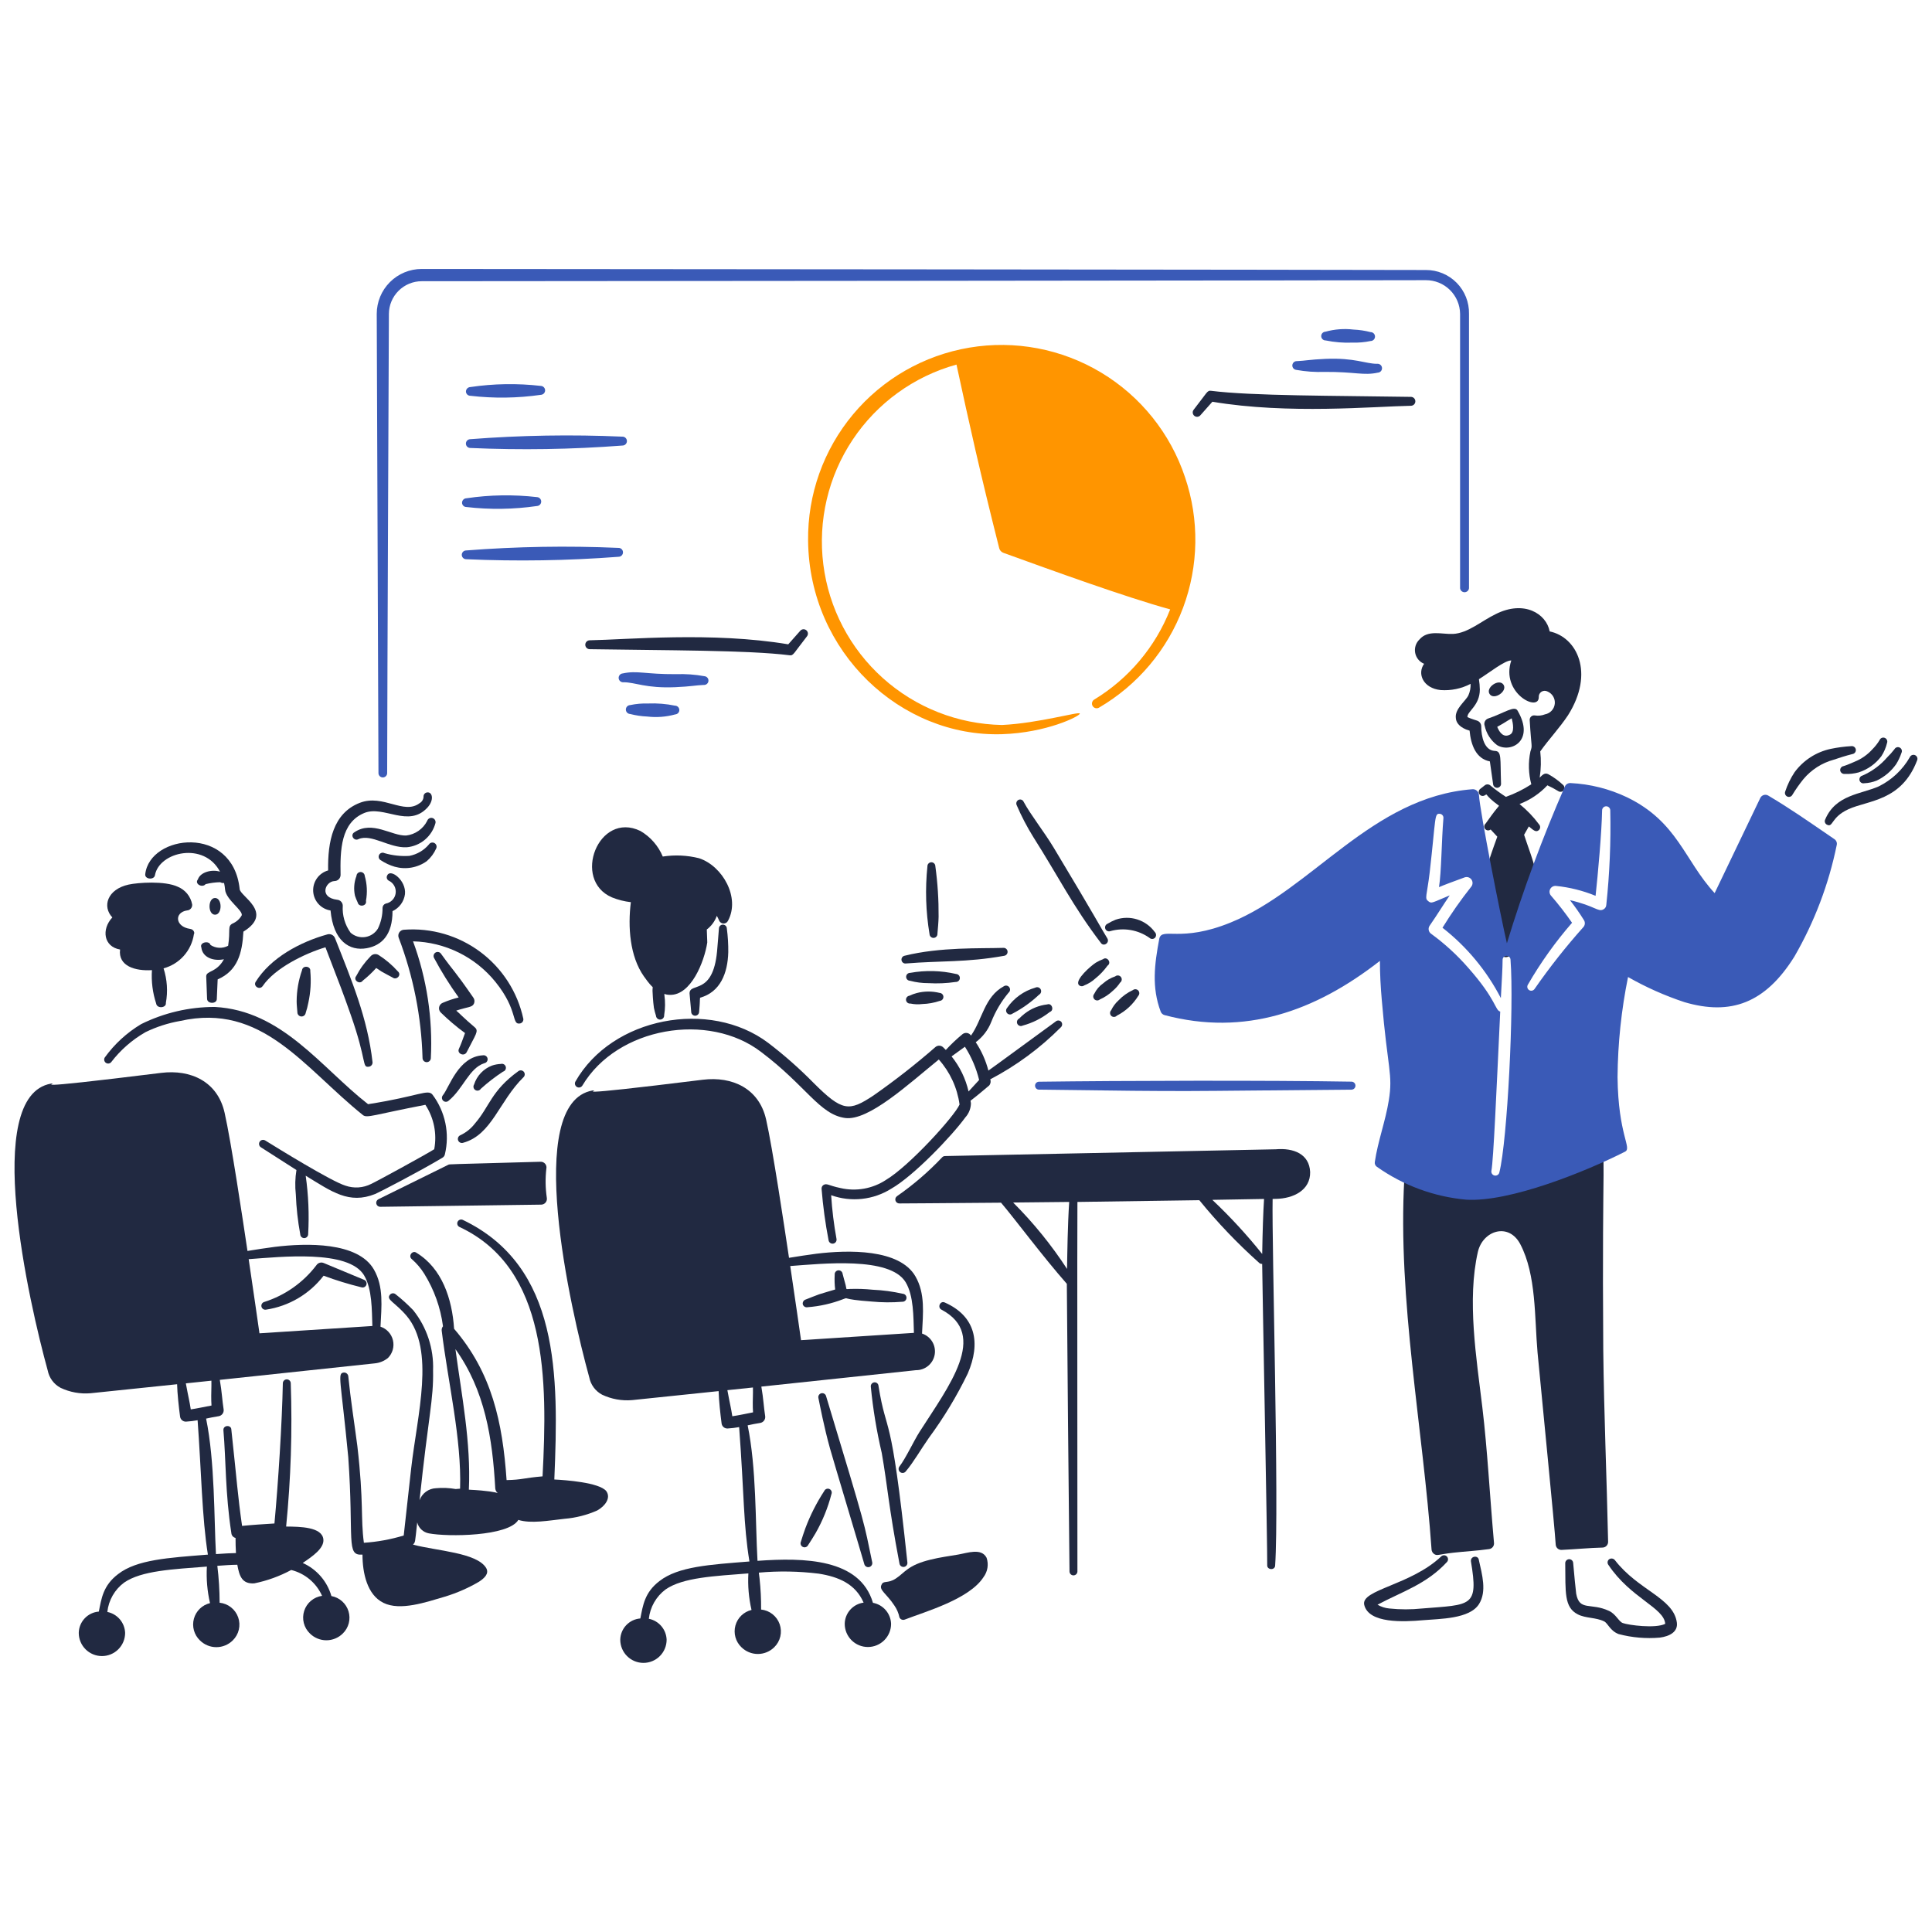 <svg width="616" height="616" viewBox="0 0 616 616" fill="none" xmlns="http://www.w3.org/2000/svg">
<path d="M494.1 201.321C493.034 195.657 485.935 191.237 476.867 195.814C472.303 198.019 468.043 201.885 463.275 202.122C459.798 202.288 455.307 200.717 452.579 203.89C452.013 204.433 451.592 205.11 451.354 205.857C451.117 206.605 451.069 207.4 451.217 208.17C451.364 208.941 451.702 209.662 452.199 210.269C452.696 210.876 453.337 211.349 454.063 211.645C451.79 214.799 453.737 219.435 459.339 220.023C462.644 220.258 465.949 219.573 468.887 218.042C468.934 219.302 468.693 220.555 468.182 221.708C467.289 223.556 463.811 226.004 464.178 228.927C464.252 230.212 465.071 231.588 467.449 232.586L468.561 232.953C468.976 237.456 470.566 241.906 475.029 242.763L476.067 250.044C476.102 250.379 476.269 250.686 476.531 250.897C476.793 251.109 477.128 251.208 477.463 251.172C477.798 251.137 478.105 250.97 478.317 250.708C478.529 250.446 478.628 250.111 478.592 249.776C478.3 241.7 478.869 239.479 476.587 239.421C473.248 239.261 472.275 234.868 472.275 231.542C472.265 231.143 472.131 230.756 471.892 230.437C471.652 230.117 471.319 229.88 470.938 229.759C469.86 229.42 467.418 228.638 467.892 228.487C467.892 226.79 471.829 224.899 471.829 219.863C471.814 218.755 471.719 217.649 471.542 216.555C474.724 214.577 479.901 210.453 481.857 210.589C478.374 220.941 490.623 227.172 490.623 222.293C490.596 221.957 490.66 221.621 490.806 221.318C490.953 221.015 491.178 220.757 491.458 220.57C491.739 220.383 492.063 220.275 492.399 220.255C492.735 220.236 493.07 220.307 493.37 220.46C494.135 220.772 494.777 221.323 495.203 222.031C495.628 222.738 495.813 223.565 495.729 224.386C495.645 225.208 495.298 225.98 494.739 226.587C494.18 227.195 493.439 227.605 492.628 227.757C491.59 228.167 490.461 228.289 489.36 228.111C489.158 228.078 488.951 228.089 488.753 228.144C488.556 228.199 488.373 228.297 488.217 228.43C488.062 228.563 487.937 228.729 487.852 228.915C487.766 229.102 487.723 229.304 487.724 229.509C488.279 239.026 488.667 237.345 487.949 239.642C487.232 243.093 487.332 246.663 488.242 250.068C485.707 251.71 482.991 253.054 480.148 254.072C478.472 252.995 476.861 251.822 475.321 250.558C475.1 250.315 474.802 250.156 474.476 250.108C474.151 250.06 473.82 250.127 473.538 250.296L472.053 251.457C471.912 251.548 471.791 251.667 471.696 251.805C471.602 251.944 471.536 252.1 471.502 252.264C471.468 252.429 471.468 252.598 471.5 252.763C471.533 252.928 471.598 253.084 471.692 253.223C471.785 253.362 471.906 253.482 472.046 253.574C472.187 253.666 472.344 253.729 472.509 253.759C472.674 253.79 472.843 253.787 473.007 253.752C473.171 253.716 473.327 253.648 473.464 253.552C474.52 252.97 472.907 253.244 477.958 256.915C475.743 259.558 475.026 260.774 473.686 262.576C473.434 262.787 473.276 263.089 473.247 263.416C473.217 263.744 473.319 264.069 473.53 264.321C473.741 264.573 474.043 264.731 474.37 264.76C474.698 264.789 475.023 264.687 475.275 264.477L477.4 266.771C476.658 268.804 472.281 280.757 472.722 282.839C473.547 286.674 477.416 300.531 478.367 303.867C478.465 304.214 478.664 304.525 478.94 304.759C479.215 304.992 479.554 305.139 479.913 305.179C480.272 305.219 480.634 305.151 480.954 304.983C481.274 304.816 481.537 304.557 481.709 304.239C485.67 296.339 486.656 289.526 489.36 281.546C489.614 281.428 489.823 281.232 489.957 280.986C490.09 280.741 490.141 280.458 490.102 280.181C490.102 280.04 490.028 279.898 490.028 279.756C490.123 279.538 490.152 279.297 490.113 279.063C490.073 278.828 489.967 278.61 489.806 278.435C489.03 274.644 486.905 269.217 485.941 266.164L487.456 263.497C488.821 264.587 489.696 265.576 490.697 264.634C490.93 264.391 491.06 264.068 491.06 263.731C491.06 263.395 490.93 263.071 490.697 262.829C488.91 260.418 486.823 258.245 484.487 256.361C487.864 255.074 490.903 253.032 493.37 250.392C494.546 250.928 495.688 251.536 496.789 252.212C497.06 252.413 497.399 252.498 497.733 252.449C498.067 252.4 498.367 252.22 498.569 251.95C498.76 251.67 498.834 251.327 498.777 250.993C498.72 250.659 498.535 250.361 498.261 250.161C496.864 248.865 495.313 247.748 493.641 246.834C492.409 246.218 491.614 247.293 490.918 247.94C491.343 245.172 491.402 242.361 491.094 239.578C493.866 235.669 497.294 232.063 499.955 228.037C508.508 214.482 502.767 203.123 494.1 201.321Z" fill="#212941"/>
<path d="M511.185 430.433C510.71 365.116 512.287 367.949 510.07 367.909C509.746 367.904 509.431 368.018 509.185 368.229C508.939 368.44 508.778 368.734 508.733 369.055C507.991 369.449 507.175 369.819 506.358 370.176C489.033 377.876 465.086 387.464 450.352 374.627C450.13 374.428 449.856 374.296 449.562 374.248C449.268 374.2 448.967 374.237 448.693 374.355C448.419 374.473 448.185 374.667 448.019 374.914C447.852 375.16 447.759 375.45 447.752 375.748C445.578 414.519 453.73 455.498 456.441 494.091C456.466 494.352 456.545 494.606 456.673 494.836C456.801 495.066 456.974 495.267 457.183 495.427C458.227 496.176 458.344 495.643 463.343 495.07C467.132 494.639 470.994 494.454 474.782 493.912C475.257 493.85 475.687 493.602 475.98 493.224C476.272 492.845 476.403 492.366 476.344 491.891C474.982 476.599 474.243 462.089 472.629 448.697C470.738 432.912 467.701 414.485 471.216 399.109C472.823 392.312 481.044 389.666 484.737 396.71C489.883 406.548 489.246 420.118 490.231 431.231C491.568 445.544 495.655 486.363 496.025 492.495C496.056 492.96 496.266 493.394 496.61 493.707C496.955 494.02 497.408 494.187 497.873 494.174C502.216 493.977 506.873 493.515 511.021 493.425C511.49 493.399 511.931 493.192 512.25 492.847C512.569 492.502 512.741 492.047 512.731 491.577C512.3 471.218 511.41 450.838 511.185 430.433Z" fill="#212941"/>
<path d="M584.871 267.544C575.409 261.076 571.245 258.116 563.776 253.653C563.562 253.528 563.324 253.448 563.077 253.42C562.831 253.391 562.581 253.414 562.344 253.486C562.106 253.559 561.887 253.68 561.698 253.842C561.51 254.004 561.358 254.203 561.25 254.426L546.7 284.761C537.054 274.345 534.95 262.062 518.771 254.211C513.115 251.515 506.98 249.972 500.722 249.671C500.348 249.652 499.978 249.747 499.66 249.944C499.341 250.14 499.09 250.428 498.939 250.77C491.81 267.058 485.639 283.748 480.459 300.756C478.611 292.853 471.835 258.742 471.545 253.416C471.504 252.905 471.263 252.431 470.873 252.098C470.483 251.765 469.977 251.6 469.466 251.639C437.348 254.103 418.418 283.536 392.361 294.143C376.345 300.666 370.549 295.526 369.634 299.253C368.094 307.458 367.149 314.754 370.078 322.553C370.185 322.826 370.355 323.069 370.575 323.263C370.794 323.457 371.057 323.595 371.34 323.668C396.815 330.398 419.194 322.575 439.975 306.368C439.975 310.519 440.2 314.684 440.57 318.848C442.418 340.876 444.183 342.468 442.8 350.88C441.759 357.425 439.307 363.908 438.343 370.496C438.296 370.788 438.335 371.086 438.453 371.357C438.572 371.627 438.765 371.857 439.011 372.021C447.425 377.974 457.266 381.592 467.532 382.508C481.478 383.328 505.724 373.484 518.118 367.207C520.443 366.027 515.934 361.971 515.74 343.392C515.828 332.684 516.949 322.01 519.085 311.517C524.797 314.775 530.818 317.457 537.06 319.525C551.825 323.865 562.83 319.889 572.12 305.009C578.522 293.936 583.088 281.899 585.638 269.364C585.707 269.019 585.671 268.661 585.534 268.336C585.398 268.012 585.166 267.736 584.871 267.544ZM478.056 373.823C477.981 374.158 477.775 374.449 477.485 374.632C477.195 374.816 476.844 374.876 476.509 374.801C476.174 374.725 475.883 374.519 475.699 374.229C475.516 373.939 475.455 373.588 475.531 373.253C476.19 369.674 477.105 348.456 478.334 322.531C476.64 322.1 477.163 318.792 468.17 308.613C464.628 304.545 460.641 300.888 456.284 297.71C456.085 297.57 455.916 297.392 455.786 297.187C455.656 296.982 455.567 296.753 455.526 296.513C455.484 296.274 455.49 296.029 455.544 295.792C455.597 295.554 455.697 295.33 455.837 295.132C458.067 291.944 460.072 288.645 462.225 285.482C456.681 287.767 456.478 288.186 455.465 287.392C454.106 286.44 454.935 285.762 455.837 278.216C457.867 260.423 457.282 259.296 459.105 259.478C459.434 259.516 459.734 259.681 459.942 259.937C460.151 260.194 460.25 260.522 460.22 260.851C459.604 268.243 459.604 277.881 458.809 282.852C460.349 282.282 458.046 283.024 466.981 279.747C467.372 279.607 467.799 279.601 468.195 279.728C468.591 279.855 468.934 280.11 469.171 280.452C469.408 280.794 469.525 281.204 469.505 281.62C469.485 282.035 469.328 282.433 469.06 282.75C465.759 286.915 462.708 291.273 459.924 295.8C467.67 301.851 474.018 309.504 478.534 318.235C478.805 312.968 479.088 308.647 479.088 306.05C479.08 305.715 479.206 305.391 479.437 305.149C479.669 304.907 479.987 304.766 480.322 304.758C480.657 304.751 480.981 304.876 481.223 305.107C481.465 305.339 481.606 305.657 481.614 305.992C482.759 321.013 480.625 363.606 478.056 373.823ZM512.152 288.507C512.141 288.802 512.052 289.089 511.896 289.34C511.739 289.591 511.519 289.796 511.259 289.936C509.552 290.909 508.647 288.867 500.562 287.007C502.167 289.04 503.655 291.164 505.019 293.367C505.233 293.701 505.335 294.095 505.308 294.491C505.282 294.887 505.128 295.264 504.871 295.566C499.272 301.829 494.063 308.429 489.274 315.33C489.09 315.599 488.811 315.786 488.493 315.854C488.176 315.922 487.844 315.866 487.567 315.696C487.29 315.526 487.089 315.256 487.005 314.942C486.921 314.628 486.962 314.294 487.118 314.009C491.174 306.973 495.901 300.346 501.233 294.22C499.165 291.225 496.932 288.346 494.547 285.596C494.291 285.317 494.125 284.966 494.073 284.591C494.02 284.216 494.082 283.833 494.251 283.494C494.421 283.155 494.689 282.876 495.02 282.692C495.352 282.509 495.731 282.43 496.108 282.467C500.448 282.905 504.701 283.969 508.736 285.624C509.475 278.848 510.686 265.447 510.818 258.378C510.818 258.033 510.955 257.703 511.199 257.459C511.443 257.215 511.773 257.078 512.118 257.078C512.463 257.078 512.793 257.215 513.037 257.459C513.281 257.703 513.418 258.033 513.418 258.378C513.641 268.442 513.218 278.509 512.152 288.519V288.507Z" fill="#3A5AB7"/>
<path d="M439.208 511.643C440.365 512.322 441.659 512.736 442.996 512.854C446.453 513.214 449.938 513.214 453.394 512.854C469.161 511.585 471.44 512.453 468.994 497.817C468.807 496.083 471.348 495.791 471.52 497.395C472.567 502.086 474.083 507.378 471.594 511.403C468.606 516.236 459.037 516.119 453.693 516.59C447.564 517.129 436.411 517.696 434.973 511.702C433.802 506.814 449.831 505.483 459.56 496.206C459.801 495.994 460.112 495.879 460.433 495.885C460.754 495.891 461.061 496.018 461.293 496.239C461.525 496.461 461.666 496.761 461.687 497.081C461.709 497.401 461.609 497.718 461.408 497.968C454.845 505.135 446.969 507.489 439.208 511.643Z" fill="#212941"/>
<path d="M530.942 517.748C530.582 512.583 519.904 509.571 512.82 498.945C512.616 498.678 512.526 498.342 512.567 498.009C512.609 497.676 512.779 497.373 513.042 497.164C513.326 496.965 513.675 496.882 514.018 496.931C514.361 496.98 514.673 497.159 514.89 497.429C522.346 507.11 533.576 509.457 534.648 517.329C535.06 520.351 532.245 521.733 529.227 522.137C524.812 522.522 520.363 522.139 516.078 521.007C513.343 519.956 512.66 517.542 511.458 516.959C508.782 515.647 505.643 516.035 503.065 514.723C498.676 512.475 499.166 507.679 499.061 498.449C499.049 498.119 499.166 497.797 499.387 497.553C499.608 497.308 499.916 497.159 500.245 497.137C500.574 497.116 500.899 497.224 501.149 497.439C501.4 497.653 501.557 497.957 501.587 498.285C502.289 505.49 501.994 503.29 502.554 508.141C503.611 513.812 507.143 510.886 513.026 513.621C515.235 514.649 516.106 517.009 517.409 517.492C519.235 518.158 527.829 519.31 530.942 517.748ZM530.942 517.748C531.016 517.748 531.016 517.702 531.016 517.702L530.942 517.748Z" fill="#212941"/>
<path d="M571.5 253.395C572.555 251.666 573.721 250.009 574.993 248.433C577.503 245.428 580.873 243.264 584.649 242.23C586.497 241.614 588.437 240.967 590.664 240.416C590.991 240.359 591.284 240.178 591.479 239.909C591.674 239.64 591.756 239.306 591.708 238.977C591.659 238.648 591.485 238.352 591.22 238.15C590.956 237.949 590.624 237.859 590.294 237.899C588.071 238.026 585.861 238.319 583.682 238.774C579.061 239.77 574.966 242.424 572.168 246.234C570.914 248.137 569.916 250.196 569.199 252.36C569.08 252.662 569.082 252.998 569.204 253.299C569.327 253.599 569.56 253.841 569.856 253.975C570.152 254.108 570.488 254.122 570.794 254.014C571.1 253.906 571.353 253.684 571.5 253.395Z" fill="#212941"/>
<path d="M588.138 246.76C589.64 246.835 591.144 246.672 592.595 246.277C595.508 245.351 598.055 243.532 599.876 241.078C600.702 239.8 601.305 238.39 601.66 236.911C601.782 236.595 601.774 236.244 601.638 235.935C601.502 235.625 601.248 235.382 600.933 235.26C600.617 235.137 600.266 235.145 599.957 235.281C599.647 235.417 599.404 235.671 599.282 235.987C598.656 237.024 597.907 237.983 597.052 238.842C595.482 240.607 593.524 241.985 591.332 242.867C590.455 243.255 588.65 244.025 587.843 244.256C587.513 244.3 587.213 244.47 587.005 244.73C586.797 244.99 586.698 245.32 586.728 245.652C586.78 245.98 586.955 246.277 587.216 246.482C587.478 246.688 587.807 246.787 588.138 246.76Z" fill="#212941"/>
<path d="M594.378 249.733C595.752 249.677 597.106 249.387 598.382 248.876C600.847 247.703 602.968 245.916 604.542 243.687C605.258 242.557 605.832 241.343 606.252 240.074C606.33 239.927 606.378 239.767 606.394 239.602C606.41 239.437 606.393 239.27 606.344 239.112C606.296 238.953 606.217 238.806 606.111 238.678C606.006 238.55 605.876 238.444 605.73 238.366C605.583 238.288 605.423 238.24 605.258 238.224C605.093 238.208 604.926 238.225 604.768 238.273C604.609 238.322 604.462 238.401 604.334 238.506C604.206 238.612 604.1 238.741 604.022 238.888C603.316 239.799 602.548 240.66 601.721 241.463C599.564 243.967 596.873 245.955 593.845 247.281C593.52 247.352 593.237 247.548 593.057 247.828C592.877 248.108 592.815 248.448 592.886 248.773C592.957 249.098 593.154 249.382 593.433 249.562C593.713 249.742 594.053 249.803 594.378 249.733Z" fill="#212941"/>
<path d="M608.938 241.404C606.626 245.442 603.159 248.697 598.983 250.749C593.303 253.241 585.308 253.392 581.975 261.221C581.892 261.366 581.839 261.527 581.82 261.694C581.8 261.861 581.816 262.03 581.864 262.19C581.912 262.351 581.993 262.5 582.101 262.628C582.209 262.757 582.343 262.861 582.493 262.937C584.532 263.981 583.685 260.583 589.401 257.99C595.663 255.15 606.273 255.461 611.241 242.473C611.383 242.167 611.398 241.818 611.282 241.502C611.166 241.186 610.929 240.928 610.624 240.787C610.318 240.645 609.969 240.63 609.653 240.746C609.337 240.862 609.079 241.099 608.938 241.404Z" fill="#212941"/>
<path d="M354.083 296.863C356.182 296.279 358.384 296.17 360.529 296.543C362.675 296.916 364.711 297.762 366.49 299.019C366.609 299.134 366.749 299.225 366.904 299.286C367.058 299.347 367.223 299.376 367.389 299.373C367.555 299.369 367.718 299.333 367.87 299.266C368.022 299.199 368.159 299.102 368.273 298.982C368.495 298.728 368.61 298.399 368.596 298.062C368.582 297.726 368.438 297.408 368.196 297.174C366.81 295.271 364.85 293.861 362.605 293.152C360.36 292.442 357.947 292.47 355.719 293.231C354.818 293.592 353.948 294.027 353.119 294.531C352.966 294.594 352.827 294.687 352.71 294.804C352.593 294.921 352.5 295.06 352.436 295.213C352.308 295.522 352.308 295.87 352.436 296.179C352.563 296.488 352.809 296.734 353.118 296.862C353.427 296.99 353.774 296.991 354.083 296.863Z" fill="#212941"/>
<path d="M345.69 314.191C346.977 313.694 348.16 312.963 349.18 312.035C350.674 310.84 351.999 309.449 353.119 307.898C354.551 306.931 352.956 304.837 351.708 305.819C350.909 306.122 350.138 306.494 349.405 306.931C347.732 307.994 342.798 312.327 343.907 313.966C344.116 314.229 344.419 314.4 344.753 314.442C345.086 314.484 345.423 314.394 345.69 314.191Z" fill="#212941"/>
<path d="M350.667 318.669C352.202 317.99 353.609 317.053 354.825 315.897C355.714 315.148 356.49 314.274 357.129 313.304C357.268 313.204 357.386 313.078 357.474 312.932C357.563 312.785 357.621 312.623 357.646 312.454C357.67 312.284 357.659 312.112 357.615 311.947C357.571 311.782 357.494 311.627 357.388 311.493C357.283 311.358 357.151 311.247 357.001 311.164C356.851 311.082 356.686 311.031 356.516 311.015C356.346 310.998 356.174 311.016 356.011 311.067C355.848 311.119 355.697 311.203 355.568 311.314C354.173 311.779 352.886 312.52 351.782 313.492C350.54 314.352 349.542 315.519 348.884 316.88C348.672 317.121 348.559 317.434 348.569 317.755C348.579 318.076 348.711 318.382 348.938 318.61C349.164 318.837 349.469 318.97 349.791 318.981C350.112 318.992 350.425 318.881 350.667 318.669Z" fill="#212941"/>
<path d="M356.088 323.84C358.903 322.404 361.268 320.219 362.922 317.526C363.137 317.293 363.256 316.987 363.256 316.67C363.255 316.353 363.135 316.047 362.92 315.814C362.704 315.581 362.409 315.438 362.093 315.413C361.777 315.388 361.462 315.482 361.213 315.678C359.478 316.482 357.91 317.607 356.593 318.993C355.633 319.869 354.852 320.924 354.292 322.097C354.06 322.336 353.93 322.656 353.93 322.989C353.93 323.322 354.06 323.642 354.292 323.88C354.412 323.997 354.554 324.089 354.709 324.15C354.865 324.211 355.031 324.24 355.198 324.237C355.365 324.233 355.53 324.196 355.683 324.128C355.836 324.06 355.973 323.962 356.088 323.84Z" fill="#212941"/>
<path d="M324.148 256.7C325.671 260.244 327.46 263.669 329.498 266.944C337.525 279.572 342.049 288.901 350.963 300.59C351.853 301.994 353.932 300.59 353.045 299.163C351.351 296.45 349.315 292.474 336.034 270.39C332.809 265.031 328.618 259.82 326.378 255.643C326.314 255.493 326.22 255.358 326.102 255.245C325.984 255.133 325.844 255.045 325.692 254.987C325.539 254.93 325.376 254.904 325.213 254.911C325.05 254.917 324.89 254.957 324.743 255.027C324.447 255.175 324.22 255.432 324.109 255.744C323.998 256.055 324.012 256.398 324.148 256.7Z" fill="#212941"/>
<path d="M479.361 218.286C480.784 220.349 476.389 223.38 474.966 221.317C473.543 219.253 477.939 216.216 479.361 218.286Z" fill="#212941"/>
<path d="M483.924 226.688C489.468 236.307 481.586 240.194 477.314 237.567C475.303 236.054 473.906 233.867 473.378 231.407C473.213 230.965 473.23 230.475 473.425 230.046C473.619 229.616 473.975 229.281 474.416 229.112C479.652 227.35 483.012 224.723 483.924 226.688ZM481.992 229.029C479.602 230.369 480.508 230.017 477.372 231.748C478.173 233.732 479.473 235.226 481.376 234.259C482.972 233.553 482.421 230.674 481.992 229.013V229.029Z" fill="#212941"/>
<path d="M468.376 187.547V100.075C468.416 98.246 468.089 96.427 467.414 94.726C466.739 93.025 465.73 91.476 464.446 90.172C463.162 88.868 461.629 87.835 459.939 87.134C458.249 86.432 456.435 86.077 454.605 86.089C436.562 86.009 154.693 85.741 134.436 85.756C130.639 85.76 126.999 87.271 124.315 89.956C121.631 92.641 120.123 96.282 120.12 100.078C120.12 109.827 120.594 216.358 120.671 246.492C120.671 246.86 120.817 247.213 121.077 247.472C121.337 247.732 121.69 247.878 122.057 247.878C122.425 247.878 122.778 247.732 123.037 247.472C123.297 247.213 123.443 246.86 123.443 246.492C123.483 216.358 123.958 109.827 123.995 100.078C124.01 97.316 125.117 94.671 127.074 92.72C129.031 90.769 131.679 89.671 134.442 89.665C154.699 89.68 436.569 89.409 454.611 89.332C457.483 89.314 460.245 90.435 462.292 92.449C464.339 94.463 465.504 97.207 465.533 100.078V187.55C465.57 187.902 465.736 188.227 465.999 188.463C466.261 188.7 466.602 188.83 466.956 188.83C467.309 188.829 467.65 188.698 467.912 188.461C468.174 188.224 468.34 187.899 468.376 187.547Z" fill="#3A5AB7"/>
<path d="M331.278 347.424C384.476 348.136 372.612 347.883 430.963 347.424C431.29 347.408 431.598 347.267 431.823 347.03C432.049 346.793 432.175 346.478 432.175 346.15C432.175 345.823 432.049 345.508 431.823 345.271C431.598 345.034 431.29 344.893 430.963 344.877C405.251 344.427 357.043 344.553 331.278 344.898C330.943 344.898 330.622 345.031 330.385 345.268C330.149 345.505 330.016 345.826 330.016 346.161C330.016 346.496 330.149 346.817 330.385 347.054C330.622 347.291 330.943 347.424 331.278 347.424Z" fill="#3A5AB7"/>
<path d="M149.965 126.191C157.441 127.063 164.999 126.96 172.449 125.883C172.814 125.866 173.158 125.709 173.41 125.445C173.662 125.181 173.803 124.829 173.803 124.464C173.803 124.099 173.662 123.748 173.41 123.484C173.158 123.22 172.814 123.063 172.449 123.046C164.971 122.183 157.412 122.306 149.965 123.409C149.594 123.422 149.242 123.576 148.98 123.84C148.719 124.104 148.569 124.458 148.561 124.829C148.569 125.195 148.722 125.543 148.984 125.797C149.247 126.052 149.599 126.193 149.965 126.191Z" fill="#3A5AB7"/>
<path d="M148.721 161.66C156.198 162.527 163.756 162.419 171.205 161.337C171.57 161.32 171.914 161.163 172.166 160.899C172.418 160.634 172.559 160.283 172.559 159.918C172.559 159.553 172.418 159.202 172.166 158.938C171.914 158.674 171.57 158.517 171.205 158.5C163.726 157.638 156.167 157.761 148.721 158.866C148.349 158.877 147.995 159.03 147.734 159.294C147.472 159.559 147.323 159.914 147.316 160.286C147.321 160.654 147.472 161.006 147.735 161.263C147.998 161.521 148.353 161.663 148.721 161.66Z" fill="#3A5AB7"/>
<path d="M149.883 142.829C166.075 143.549 182.296 143.291 198.457 142.056C198.648 142.057 198.837 142.02 199.013 141.947C199.189 141.873 199.349 141.765 199.482 141.629C199.616 141.492 199.72 141.33 199.79 141.153C199.859 140.975 199.892 140.785 199.886 140.594C199.881 140.404 199.837 140.216 199.757 140.043C199.677 139.869 199.563 139.714 199.422 139.585C199.281 139.457 199.116 139.359 198.935 139.296C198.755 139.233 198.564 139.207 198.374 139.219C182.209 138.507 166.015 138.78 149.883 140.035C149.523 140.052 149.185 140.207 148.936 140.467C148.688 140.727 148.55 141.073 148.55 141.432C148.55 141.792 148.688 142.137 148.936 142.397C149.185 142.657 149.523 142.812 149.883 142.829Z" fill="#3A5AB7"/>
<path d="M148.638 178.301C164.831 179.018 181.052 178.759 197.213 177.525C197.403 177.525 197.592 177.487 197.767 177.413C197.943 177.339 198.101 177.23 198.234 177.093C198.366 176.956 198.47 176.794 198.539 176.617C198.607 176.439 198.639 176.249 198.633 176.059C198.627 175.869 198.583 175.681 198.503 175.509C198.423 175.336 198.309 175.181 198.167 175.053C198.026 174.925 197.861 174.827 197.681 174.764C197.501 174.702 197.311 174.676 197.121 174.688C180.955 173.978 164.761 174.251 148.629 175.505C148.258 175.506 147.903 175.654 147.642 175.917C147.38 176.181 147.234 176.537 147.235 176.908C147.237 177.278 147.385 177.634 147.648 177.895C147.911 178.156 148.267 178.302 148.638 178.301Z" fill="#3A5AB7"/>
<path d="M422.699 108.552C425.498 109.123 428.355 109.354 431.209 109.238C433.149 109.299 435.09 109.128 436.99 108.73C437.367 108.73 437.728 108.581 437.994 108.314C438.26 108.048 438.41 107.687 438.41 107.31C438.41 106.934 438.26 106.573 437.994 106.306C437.728 106.04 437.367 105.89 436.99 105.89C435.206 105.43 433.379 105.159 431.539 105.08C428.545 104.726 425.512 104.957 422.607 105.761C422.423 105.767 422.243 105.809 422.076 105.885C421.909 105.961 421.759 106.069 421.634 106.202C421.508 106.336 421.411 106.493 421.346 106.665C421.282 106.837 421.252 107.019 421.258 107.202C421.264 107.386 421.306 107.566 421.381 107.733C421.457 107.9 421.565 108.05 421.699 108.176C421.833 108.301 421.99 108.398 422.162 108.463C422.333 108.527 422.516 108.558 422.699 108.552Z" fill="#3A5AB7"/>
<path d="M413.284 117.93C416.28 118.472 419.327 118.688 422.37 118.577C432.152 118.525 434.69 119.809 439.31 118.817C439.499 118.806 439.684 118.757 439.855 118.673C440.025 118.59 440.176 118.472 440.3 118.329C440.424 118.185 440.518 118.018 440.576 117.838C440.635 117.657 440.656 117.467 440.639 117.278C440.623 117.089 440.568 116.905 440.479 116.738C440.39 116.57 440.268 116.422 440.121 116.303C439.974 116.183 439.804 116.094 439.622 116.042C439.44 115.989 439.249 115.973 439.06 115.996C435.364 115.996 431.998 114.028 422.622 114.422C417.519 114.638 416.154 115.038 413.533 115.14C413.169 115.118 412.811 115.239 412.535 115.476C412.259 115.714 412.086 116.051 412.053 116.414C412.021 116.777 412.131 117.138 412.361 117.422C412.591 117.705 412.922 117.887 413.284 117.93Z" fill="#3A5AB7"/>
<path d="M377.832 152.152C373.181 138.198 363.696 126.366 351.089 118.79C338.481 111.215 323.581 108.394 309.077 110.838C294.573 113.282 281.419 120.829 271.99 132.117C262.561 143.406 257.476 157.692 257.654 172.4C258.017 208.113 287.394 235.099 319.476 234.089C333.751 233.64 344.294 228.336 344.294 227.523C344.294 226.71 331.217 230.603 319.476 231.154C305.415 230.892 291.92 225.575 281.458 216.177C270.997 206.778 264.27 193.927 262.509 179.975C260.747 166.023 264.068 151.903 271.865 140.2C279.662 128.496 291.412 119.992 304.966 116.242C309.148 135.628 312.389 150.233 318.589 174.793C318.673 175.122 318.835 175.425 319.061 175.679C319.286 175.932 319.569 176.128 319.885 176.25C335.713 181.969 358.496 190.261 373.098 194.299C368.384 206.296 359.856 216.411 348.828 223.084C348.506 223.299 348.28 223.629 348.197 224.007C348.113 224.385 348.179 224.78 348.381 225.11C348.582 225.44 348.903 225.679 349.277 225.778C349.651 225.876 350.049 225.826 350.387 225.638C362.732 218.43 372.207 207.179 377.208 193.787C382.21 180.396 382.43 165.687 377.832 152.152Z" fill="#FF9500"/>
<path d="M386.555 128.091L382.754 132.381C382.522 132.667 382.185 132.849 381.819 132.887C381.452 132.925 381.086 132.816 380.8 132.583C380.514 132.351 380.332 132.014 380.294 131.648C380.257 131.281 380.366 130.915 380.598 130.629C385 125.014 384.867 124.444 386.142 124.604C399.18 126.252 425.545 126.144 449.917 126.539C450.282 126.556 450.626 126.713 450.878 126.977C451.13 127.241 451.271 127.592 451.271 127.957C451.271 128.322 451.13 128.673 450.878 128.937C450.626 129.202 450.282 129.358 449.917 129.375C438.08 129.588 410.761 132.169 386.555 128.091Z" fill="#212941"/>
<path d="M215.197 224.988C212.398 224.416 209.541 224.186 206.687 224.301C204.745 224.241 202.804 224.413 200.903 224.812C200.538 224.829 200.194 224.986 199.942 225.25C199.689 225.514 199.549 225.865 199.549 226.231C199.549 226.596 199.689 226.947 199.942 227.211C200.194 227.475 200.538 227.632 200.903 227.649C202.688 228.109 204.518 228.381 206.36 228.459C209.354 228.812 212.387 228.582 215.292 227.781C215.655 227.757 215.993 227.593 216.237 227.324C216.48 227.055 216.61 226.701 216.597 226.338C216.585 225.976 216.432 225.632 216.17 225.38C215.909 225.128 215.56 224.987 215.197 224.988Z" fill="#3A5AB7"/>
<path d="M224.612 215.6C221.615 215.058 218.569 214.84 215.526 214.95C205.744 215.006 203.206 213.718 198.586 214.71C198.397 214.721 198.211 214.77 198.041 214.854C197.871 214.937 197.72 215.055 197.596 215.198C197.472 215.342 197.378 215.509 197.319 215.689C197.261 215.87 197.24 216.06 197.256 216.249C197.273 216.438 197.328 216.622 197.417 216.789C197.506 216.957 197.627 217.105 197.775 217.224C197.922 217.344 198.092 217.433 198.274 217.485C198.456 217.538 198.647 217.554 198.835 217.531C202.531 217.531 205.898 219.499 215.273 219.105C220.377 218.889 221.757 218.489 224.363 218.387C224.546 218.404 224.73 218.384 224.905 218.329C225.081 218.274 225.244 218.185 225.385 218.067C225.526 217.95 225.642 217.805 225.727 217.642C225.812 217.479 225.865 217.301 225.881 217.118C225.897 216.935 225.877 216.751 225.823 216.576C225.768 216.4 225.679 216.237 225.561 216.096C225.443 215.955 225.299 215.839 225.136 215.754C224.973 215.669 224.795 215.616 224.612 215.6Z" fill="#3A5AB7"/>
<path d="M251.328 205.436L255.129 201.146C255.361 200.86 255.698 200.678 256.065 200.64C256.432 200.603 256.798 200.713 257.084 200.945C257.37 201.178 257.552 201.515 257.589 201.882C257.627 202.249 257.517 202.615 257.285 202.901C252.883 208.516 253.016 209.083 251.741 208.923C238.7 207.275 212.338 207.383 187.966 206.988C187.601 206.971 187.257 206.814 187.005 206.55C186.753 206.286 186.612 205.935 186.612 205.57C186.612 205.205 186.753 204.854 187.005 204.59C187.257 204.325 187.601 204.169 187.966 204.152C199.812 203.951 227.134 201.37 251.328 205.436Z" fill="#212941"/>
<path d="M295.699 276.221C294.952 283.418 295.178 290.683 296.37 297.821C296.376 297.988 296.415 298.152 296.485 298.304C296.554 298.456 296.654 298.593 296.777 298.706C296.9 298.819 297.044 298.907 297.201 298.964C297.358 299.021 297.525 299.047 297.692 299.039C297.859 299.031 298.023 298.99 298.174 298.918C298.325 298.846 298.461 298.745 298.572 298.62C298.684 298.496 298.77 298.351 298.825 298.193C298.88 298.035 298.903 297.867 298.893 297.7C299.044 295.896 299.228 294.115 299.265 292.301C299.307 286.902 298.959 281.508 298.224 276.159C298.216 275.824 298.075 275.506 297.833 275.275C297.59 275.044 297.266 274.919 296.931 274.927C296.596 274.935 296.278 275.076 296.047 275.319C295.816 275.561 295.691 275.886 295.699 276.221Z" fill="#212941"/>
<path d="M288.867 307.193C299.706 306.291 308.234 306.904 320.138 304.751C320.474 304.71 320.78 304.537 320.988 304.271C321.197 304.005 321.291 303.666 321.25 303.331C321.209 302.995 321.037 302.689 320.771 302.481C320.504 302.272 320.166 302.178 319.83 302.219C312.669 302.456 299.777 301.911 288.485 304.714C288.156 304.764 287.861 304.943 287.665 305.212C287.468 305.48 287.386 305.816 287.437 306.144C287.487 306.473 287.666 306.768 287.935 306.965C288.203 307.162 288.538 307.244 288.867 307.193Z" fill="#212941"/>
<path d="M290.135 312.706C292.049 313.218 294.022 313.473 296.003 313.464C298.904 313.638 301.816 313.514 304.691 313.091C305.029 313.111 305.361 312.996 305.614 312.772C305.867 312.547 306.021 312.231 306.041 311.893C306.061 311.555 305.946 311.223 305.721 310.97C305.496 310.717 305.18 310.564 304.842 310.544C300.039 309.434 295.061 309.312 290.209 310.187C290.044 310.182 289.879 310.21 289.724 310.269C289.57 310.327 289.428 310.416 289.308 310.53C289.187 310.643 289.09 310.779 289.023 310.93C288.955 311.081 288.918 311.244 288.913 311.41C288.908 311.575 288.936 311.74 288.994 311.894C289.053 312.049 289.142 312.191 289.255 312.311C289.369 312.432 289.505 312.528 289.656 312.596C289.807 312.664 289.97 312.701 290.135 312.706Z" fill="#212941"/>
<path d="M290.277 319.972C291.523 320.233 292.803 320.285 294.066 320.126C295.963 320.072 297.841 319.735 299.637 319.125C299.961 319.095 300.261 318.943 300.477 318.7C300.692 318.456 300.807 318.14 300.798 317.815C300.788 317.49 300.655 317.181 300.426 316.951C300.197 316.72 299.888 316.586 299.564 316.575C297.17 315.983 294.667 316.001 292.282 316.627C291.488 316.832 290.716 317.116 289.979 317.474C289.647 317.514 289.345 317.683 289.139 317.946C288.933 318.208 288.839 318.541 288.879 318.872C288.919 319.204 289.088 319.506 289.35 319.712C289.613 319.918 289.946 320.012 290.277 319.972Z" fill="#212941"/>
<path d="M225.357 296.358C226.824 295.25 227.935 293.737 228.551 292.006C228.833 292.495 229.081 293.004 229.293 293.527C229.412 293.799 229.607 294.031 229.853 294.195C230.1 294.36 230.389 294.451 230.685 294.457C230.982 294.463 231.274 294.384 231.527 294.23C231.78 294.076 231.984 293.852 232.114 293.586C236.066 286.283 230.479 276.162 222.905 273.643C219.118 272.691 215.178 272.507 211.318 273.101C209.89 269.679 207.386 266.816 204.185 264.945C190.839 258.477 182.231 280.591 195.124 286.129C197.053 286.903 199.077 287.415 201.142 287.65C200.153 295.486 200.785 304.898 205.3 311.302C208.82 316.288 208.047 313.639 208.047 315.869C208.047 316.177 208.211 319.455 208.494 321.336C208.671 322.197 208.894 323.047 209.162 323.884C209.189 324.228 209.351 324.548 209.614 324.773C209.876 324.998 210.217 325.11 210.562 325.083C210.907 325.057 211.227 324.894 211.452 324.632C211.677 324.369 211.788 324.028 211.762 323.683C212.112 321.552 212.137 319.379 211.836 317.24C211.768 316.559 211.694 317.169 213.619 317.203C220.33 317.351 224.55 306.676 225.505 300.534C225.505 300.128 225.526 300.833 225.357 296.358Z" fill="#212941"/>
<path d="M231.745 296.047C231.739 295.712 231.599 295.393 231.358 295.161C231.116 294.929 230.793 294.802 230.458 294.808C230.123 294.815 229.804 294.954 229.572 295.196C229.34 295.437 229.213 295.761 229.219 296.096C229.198 296.404 228.702 302.746 228.625 303.377C227.276 317.545 219.859 313.091 219.859 316.732L220.38 322.547C220.368 322.882 220.49 323.208 220.718 323.453C220.947 323.698 221.263 323.842 221.598 323.854C221.933 323.866 222.259 323.744 222.504 323.516C222.749 323.288 222.894 322.971 222.905 322.636C223.254 318.802 223.069 319.353 223.213 318.115C229.681 316.313 232.025 310.27 232.201 303.608C232.232 301.08 232.079 298.553 231.745 296.047Z" fill="#212941"/>
<path d="M60.63 296.173C55.782 295.468 55.536 290.894 59.629 290.287C59.865 290.274 60.096 290.213 60.307 290.109C60.519 290.004 60.708 289.857 60.861 289.677C61.015 289.498 61.13 289.289 61.2 289.063C61.271 288.838 61.295 288.6 61.27 288.365C61.04 287.122 60.502 285.956 59.706 284.974C58.909 283.992 57.879 283.225 56.709 282.744C52.545 280.776 44.004 281.395 41.017 282.039C34.185 283.539 32.534 289.052 35.817 292.511C32.272 296.318 33.045 301.858 38.281 302.746C37.632 308.04 43.111 309.654 48.445 309.318C48.208 312.91 48.662 316.514 49.782 319.935C50.013 321.7 53.093 321.386 52.884 319.787C53.552 316.103 53.3 312.312 52.151 308.748C54.645 308.074 56.888 306.686 58.605 304.756C60.323 302.826 61.441 300.438 61.822 297.882V297.836C62.136 297.562 61.859 296.327 60.63 296.173Z" fill="#212941"/>
<path d="M104.622 277.526C104.462 268.388 106.162 259.274 114.736 255.966C122.184 253.102 128.775 259.918 133.796 256.077C134.159 255.872 134.464 255.577 134.682 255.221C134.9 254.864 135.025 254.459 135.043 254.041C135.018 253.704 135.126 253.37 135.343 253.111C135.56 252.851 135.87 252.687 136.207 252.652C137.938 252.461 138.446 255.135 136.287 257.488C130.232 264.082 122.319 256.659 116.135 259.219C108.653 262.314 108.435 271.049 108.589 278.993C108.578 279.504 108.369 279.99 108.006 280.35C107.642 280.709 107.153 280.913 106.642 280.918C103.747 281.025 101.585 286.154 107.498 286.874C107.971 286.911 108.414 287.119 108.743 287.459C109.073 287.8 109.267 288.249 109.288 288.722C109.083 291.812 109.965 294.875 111.78 297.383C112.408 297.941 113.152 298.354 113.958 298.593C114.764 298.831 115.613 298.89 116.444 298.765C117.275 298.639 118.069 298.333 118.768 297.867C119.468 297.401 120.057 296.787 120.493 296.068C121.488 294.019 121.994 291.767 121.971 289.489C121.974 289.181 122.073 288.882 122.254 288.633C122.435 288.384 122.69 288.198 122.982 288.1C123.797 287.958 124.545 287.559 125.116 286.96C125.687 286.362 126.052 285.596 126.155 284.775C126.258 283.954 126.096 283.122 125.691 282.4C125.286 281.679 124.66 281.106 123.906 280.767C123.761 280.681 123.636 280.566 123.537 280.43C123.439 280.293 123.369 280.138 123.333 279.974C123.296 279.81 123.294 279.64 123.326 279.475C123.358 279.31 123.423 279.153 123.518 279.014C124.586 276.947 129.576 280.733 129.12 285.091C128.968 286.256 128.524 287.363 127.83 288.311C127.136 289.258 126.214 290.015 125.15 290.512C125.15 297.904 121.867 301.443 116.905 302.33C111.441 303.309 106.291 300.066 105.389 290.296C103.911 290.068 102.557 289.34 101.55 288.235C100.544 287.129 99.946 285.713 99.856 284.221C99.767 282.728 100.191 281.25 101.058 280.033C101.925 278.815 103.182 277.93 104.622 277.526Z" fill="#212941"/>
<path d="M114.345 267.529C118.411 265.77 124.124 270.427 129.671 270.144C131.814 269.956 133.846 269.11 135.489 267.723C137.133 266.336 138.307 264.475 138.853 262.394C138.919 262.052 138.852 261.697 138.665 261.402C138.478 261.108 138.186 260.896 137.848 260.81C137.51 260.723 137.152 260.77 136.847 260.939C136.542 261.108 136.313 261.388 136.207 261.72C135.564 262.991 134.617 264.083 133.45 264.899C132.282 265.715 130.932 266.23 129.517 266.398C124.897 266.589 118.716 261.492 113.024 265.345C111.536 266.161 112.827 268.363 114.345 267.529Z" fill="#212941"/>
<path d="M121.426 274.289C122.793 275.196 124.288 275.892 125.862 276.353C127.585 276.837 129.394 276.93 131.158 276.624C132.921 276.318 134.594 275.622 136.053 274.585C137.359 273.47 138.397 272.074 139.087 270.501C139.225 270.194 139.241 269.847 139.132 269.529C139.024 269.211 138.799 268.946 138.503 268.788C138.207 268.629 137.861 268.588 137.536 268.674C137.212 268.76 136.931 268.966 136.752 269.251C135.154 271.139 132.957 272.422 130.528 272.888C127.853 273.062 125.167 272.767 122.594 272.016C122.444 271.94 122.282 271.893 122.114 271.879C121.947 271.866 121.779 271.885 121.619 271.937C121.459 271.988 121.311 272.07 121.183 272.179C121.055 272.287 120.95 272.42 120.874 272.569C120.797 272.718 120.75 272.881 120.737 273.049C120.723 273.216 120.742 273.384 120.794 273.544C120.845 273.704 120.927 273.852 121.036 273.98C121.144 274.107 121.277 274.213 121.426 274.289Z" fill="#212941"/>
<path d="M113.652 279.301C112.882 281.314 112.719 283.509 113.184 285.615C113.427 286.337 113.713 287.045 114.04 287.734C114.413 289.378 117.065 288.904 116.686 287.219C117.171 284.581 117.038 281.866 116.298 279.288C116.28 278.948 116.132 278.629 115.884 278.395C115.637 278.161 115.309 278.032 114.969 278.034C114.629 278.035 114.302 278.168 114.057 278.404C113.812 278.639 113.667 278.961 113.652 279.301Z" fill="#212941"/>
<path d="M76.412 283.425C74.21 262.826 47.728 266.001 46.308 278.737C46.12 280.419 49.197 280.637 49.41 279.02C50.796 271.561 65.087 268.265 70.147 277.93C67.603 277.111 63.886 278.019 63.094 280.394C61.924 281.805 64.489 283.206 65.558 281.9C67.082 281.523 68.643 281.316 70.212 281.284C70.583 281.503 71.017 281.59 71.444 281.53C71.599 282.241 71.708 282.962 71.77 283.686C72.103 286.924 77.585 290.315 77.062 291.879C76.391 293.033 75.368 293.94 74.142 294.466C72.448 295.332 73.526 296.567 72.737 301.55C71.864 302.016 70.882 302.237 69.894 302.192C68.905 302.147 67.947 301.837 67.12 301.295C66.688 299.755 63.522 300.454 64.2 302.089C64.563 305.373 68.204 306.531 71.398 305.847C69.032 310.208 65.749 309.426 65.749 311.299L66.023 318.423C66.023 320.144 69.125 320.175 69.125 318.518L69.399 312.272C75.753 309.518 77.234 303.956 77.61 297.038C87.519 290.937 76.412 285.732 76.412 283.425Z" fill="#212941"/>
<path d="M68.567 291.645C70.914 291.645 70.914 286.317 68.567 286.317C66.22 286.317 66.22 291.645 68.567 291.645Z" fill="#212941"/>
<path d="M322.812 323.194C325.901 321.585 328.751 319.553 331.279 317.157C331.427 317.079 331.558 316.972 331.664 316.844C331.771 316.715 331.851 316.567 331.901 316.407C331.95 316.247 331.967 316.079 331.952 315.913C331.936 315.746 331.888 315.584 331.81 315.437C331.732 315.289 331.625 315.158 331.497 315.051C331.368 314.944 331.22 314.864 331.06 314.815C330.737 314.715 330.388 314.748 330.09 314.905C326.432 315.948 323.253 318.236 321.102 321.373C320.894 321.607 320.781 321.911 320.785 322.224C320.789 322.537 320.911 322.837 321.125 323.065C321.339 323.293 321.631 323.433 321.943 323.457C322.256 323.481 322.565 323.387 322.812 323.194Z" fill="#212941"/>
<path d="M326.079 326.997C329.216 326.151 332.15 324.678 334.703 322.667C336.243 322.134 335.374 319.676 333.887 320.252C331.259 320.554 328.765 321.575 326.68 323.203C326.072 323.673 325.501 324.188 324.97 324.743C324.818 324.813 324.681 324.913 324.568 325.037C324.455 325.161 324.368 325.306 324.312 325.464C324.256 325.622 324.232 325.79 324.241 325.957C324.251 326.125 324.294 326.288 324.368 326.439C324.442 326.589 324.546 326.724 324.672 326.833C324.799 326.943 324.946 327.027 325.106 327.079C325.265 327.131 325.434 327.151 325.601 327.137C325.768 327.123 325.93 327.075 326.079 326.997Z" fill="#212941"/>
<path d="M338.337 325.756C338.104 325.517 337.786 325.38 337.451 325.375C337.117 325.37 336.795 325.497 336.554 325.728C316.063 340.747 315.139 341.347 315.139 341.347C314.308 338.128 312.944 335.07 311.104 332.301C313.326 330.651 315.04 328.41 316.051 325.833C317.38 322.462 319.235 319.324 321.548 316.535C321.81 316.333 321.983 316.037 322.032 315.71C322.08 315.382 322 315.049 321.808 314.78C321.615 314.511 321.326 314.327 321.001 314.266C320.676 314.206 320.34 314.274 320.064 314.456C313.854 317.844 313.26 324.992 309.592 330.182C309.453 329.966 309.271 329.781 309.057 329.639C308.843 329.498 308.602 329.402 308.349 329.359C308.096 329.315 307.837 329.325 307.588 329.387C307.339 329.449 307.106 329.563 306.903 329.72C305.009 331.277 303.227 332.963 301.568 334.768C301.297 334.491 301.023 334.214 300.737 333.94C300.414 333.617 299.983 333.426 299.527 333.405C299.071 333.384 298.624 333.534 298.273 333.826C291.946 339.346 285.325 344.521 278.441 349.327C270.741 354.406 268.609 354.48 259.425 345.296C254.908 340.7 250.071 336.43 244.949 332.52C226.265 318.441 195.111 324.312 183.444 344.88C183.295 345.174 183.264 345.514 183.359 345.83C183.454 346.146 183.667 346.413 183.954 346.576C184.241 346.739 184.58 346.784 184.899 346.704C185.219 346.623 185.496 346.422 185.671 346.143C196.802 327.413 225.954 322.535 242.719 335.446C257.035 346.226 261.279 355.33 269.459 356.461C276.922 357.465 289.581 345.73 299.335 337.814C302.914 341.837 305.215 346.833 305.945 352.167C304.356 355.863 290.003 371.694 282.537 376.167C280.417 377.572 278.032 378.531 275.529 378.983C273.025 379.435 270.456 379.372 267.978 378.797C264.02 377.984 263.632 377.121 262.48 377.873C262.291 378.019 262.144 378.211 262.052 378.432C261.961 378.652 261.929 378.893 261.96 379.13C262.403 384.614 263.148 390.069 264.189 395.472C264.248 395.807 264.437 396.105 264.715 396.3C264.993 396.496 265.338 396.573 265.672 396.515C266.007 396.456 266.305 396.267 266.501 395.989C266.696 395.711 266.773 395.366 266.715 395.032C265.87 390.42 265.299 385.762 265.006 381.082C268.149 382.21 271.507 382.609 274.827 382.248C278.147 381.888 281.341 380.779 284.169 379.003C291.337 374.922 303.512 362.149 307.79 356.267C308.924 355.023 309.559 353.404 309.573 351.721C309.398 350.67 309.367 351.065 309.724 350.741C312.247 348.798 313.269 347.846 315.367 346.121C315.604 345.855 315.763 345.53 315.829 345.18C315.895 344.83 315.864 344.468 315.739 344.135C324.044 339.783 331.634 334.185 338.245 327.536C338.49 327.311 338.637 326.998 338.654 326.665C338.671 326.332 338.558 326.006 338.337 325.756ZM308.816 348.003C307.881 343.915 306.03 340.092 303.404 336.823L307.658 333.743C309.739 337.001 311.269 340.579 312.188 344.335L308.816 348.003Z" fill="#212941"/>
<path d="M293.983 425.191C294.291 418.754 295.055 412.471 291.876 406.96C286.8 398.13 270.396 398.503 260.306 399.738C257.432 400.095 254.507 400.582 251.571 401.044C250.099 391.209 246.335 366.046 244.262 356.926C242.026 347.051 233.51 343.1 224.058 344.267C176.388 350.159 192.485 347.347 188.924 347.692C166.84 351.567 181.892 417.411 187.883 439.168C188.111 440.333 188.597 441.433 189.304 442.386C190.011 443.34 190.922 444.124 191.97 444.681C194.954 446.098 198.261 446.694 201.552 446.409C201.552 446.409 213.721 445.149 229.127 443.542C229.198 446.501 229.685 450.9 230.073 453.847C230.131 454.311 230.362 454.736 230.72 455.036C231.079 455.336 231.537 455.489 232.004 455.464C233.234 455.389 234.457 455.239 235.669 455.018C237.311 477.147 236.987 485.818 238.949 497.863C226.294 498.874 216.268 499.453 210.29 504.088C205.491 507.741 204.999 511.893 204.164 516.029C202.446 516.162 200.839 516.929 199.656 518.182C198.473 519.435 197.798 521.083 197.764 522.805C197.764 524.766 198.542 526.646 199.929 528.032C201.315 529.419 203.195 530.197 205.156 530.197C207.116 530.197 208.996 529.419 210.383 528.032C211.769 526.646 212.548 524.766 212.548 522.805C212.491 521.217 211.9 519.694 210.87 518.483C209.841 517.272 208.433 516.443 206.874 516.131C207.074 514.286 207.653 512.501 208.575 510.89C209.497 509.279 210.741 507.876 212.23 506.768C217.774 502.933 227.818 502.524 238.614 501.664C238.395 505.576 238.732 509.499 239.615 513.316C238.389 513.609 237.265 514.226 236.361 515.104C235.456 515.981 234.805 517.086 234.475 518.302C234.146 519.519 234.15 520.801 234.487 522.015C234.825 523.229 235.483 524.33 236.393 525.202C237.786 526.581 239.668 527.355 241.629 527.355C243.59 527.355 245.472 526.581 246.865 525.202C247.821 524.269 248.491 523.083 248.796 521.782C249.102 520.482 249.03 519.122 248.59 517.861C248.15 516.6 247.359 515.491 246.31 514.663C245.262 513.836 243.999 513.325 242.67 513.19C242.698 509.898 242.535 506.607 242.183 503.334C242.106 502.739 241.949 501.47 241.943 501.418C248.302 500.85 254.703 500.96 261.039 501.744C267.378 502.745 272.762 505.012 275.352 510.984C273.706 511.202 272.192 512.004 271.087 513.244C269.982 514.483 269.359 516.078 269.331 517.739C269.331 518.709 269.522 519.671 269.893 520.568C270.265 521.464 270.809 522.279 271.496 522.966C272.182 523.652 272.997 524.197 273.894 524.568C274.791 524.94 275.752 525.131 276.723 525.131C277.693 525.131 278.655 524.94 279.551 524.568C280.448 524.197 281.263 523.652 281.949 522.966C282.636 522.279 283.18 521.464 283.552 520.568C283.923 519.671 284.115 518.709 284.115 517.739C284.058 516.131 283.453 514.591 282.402 513.374C281.351 512.156 279.915 511.334 278.333 511.043C274.172 496.906 256.401 496.591 241.521 497.657C240.816 485.069 241.189 468.138 238.383 454.457C239.707 454.174 241.041 453.884 242.421 453.684C242.893 453.596 243.314 453.334 243.603 452.951C243.892 452.567 244.026 452.089 243.979 451.611C243.502 448.574 243.431 446.039 242.747 442.103C243.055 442.069 293.641 436.707 292.027 436.867C293.459 436.889 294.851 436.396 295.951 435.479C297.051 434.563 297.786 433.282 298.022 431.869C298.259 430.457 297.982 429.007 297.24 427.782C296.499 426.556 295.344 425.637 293.983 425.191ZM233.492 451.556C233.082 448.836 232.746 447.773 231.918 443.24L240.067 442.387C240.126 444.543 239.963 446.671 240.027 448.824C240.027 449.32 240.101 449.819 240.101 450.314C237.93 450.73 235.564 451.266 233.492 451.556ZM255.403 427.304C254.873 423.608 253.555 414.368 251.959 403.662C262.031 402.941 283.745 400.523 288.756 408.824C291.359 413.182 291.22 419.933 291.396 424.972L255.403 427.304Z" fill="#212941"/>
<path d="M287.826 412.501C284.676 411.791 281.469 411.361 278.244 411.217C275.825 410.969 273.393 410.887 270.963 410.971C269.475 411.026 270.039 411.303 269.626 409.739C269.318 408.528 268.958 407.382 268.662 406.166C268.645 406 268.595 405.839 268.515 405.693C268.436 405.546 268.328 405.417 268.198 405.312C268.069 405.207 267.92 405.128 267.76 405.081C267.6 405.033 267.433 405.018 267.267 405.035C267.101 405.053 266.94 405.103 266.794 405.182C266.647 405.262 266.518 405.369 266.413 405.499C266.308 405.628 266.229 405.777 266.182 405.937C266.134 406.097 266.119 406.265 266.136 406.431C266.048 408.003 266.097 409.58 266.284 411.143C265.628 411.349 262.243 412.32 261.159 412.683C259.748 413.182 258.338 413.783 256.924 414.325C256.599 414.413 256.319 414.62 256.14 414.906C255.961 415.191 255.897 415.534 255.96 415.865C256.053 416.189 256.266 416.465 256.555 416.637C256.845 416.809 257.19 416.863 257.519 416.789C261.387 416.493 265.191 415.633 268.81 414.235C270.923 413.505 267.525 414.235 277.945 414.984C281.181 415.298 284.438 415.32 287.678 415.052C288.016 415.071 288.348 414.956 288.601 414.73C288.854 414.505 289.007 414.189 289.027 413.85C289.047 413.512 288.931 413.18 288.706 412.927C288.48 412.674 288.164 412.521 287.826 412.501Z" fill="#212941"/>
<path d="M300.156 417.559C315.349 425.551 302.462 441.995 293.173 456.564C291.396 459.336 288.793 464.963 286.785 467.572C286.577 467.838 286.482 468.176 286.523 468.512C286.564 468.848 286.736 469.154 287.002 469.363C287.269 469.571 287.607 469.666 287.943 469.625C288.279 469.584 288.585 469.412 288.793 469.146C291.257 466.241 293.564 462.166 296.145 458.48C300.903 452.032 305.056 445.159 308.552 437.948C312.796 428.138 311.071 419.675 301.271 415.307C299.835 414.568 298.76 416.819 300.156 417.559Z" fill="#212941"/>
<path d="M262.794 475.407C260.357 479.134 258.339 483.118 256.776 487.287C256.255 488.688 255.812 490.108 255.365 491.534C255.224 491.839 255.209 492.188 255.323 492.504C255.437 492.82 255.672 493.078 255.975 493.222C256.279 493.367 256.628 493.385 256.945 493.274C257.262 493.162 257.522 492.93 257.669 492.628C258.485 491.349 259.299 490.136 260.044 488.824C262.272 484.921 263.97 480.74 265.095 476.39C265.225 476.085 265.229 475.74 265.106 475.432C265.044 475.28 264.954 475.141 264.839 475.024C264.724 474.906 264.587 474.813 264.436 474.748C264.131 474.618 263.787 474.614 263.479 474.738C263.171 474.861 262.925 475.102 262.794 475.407Z" fill="#212941"/>
<path d="M260.938 445.725C261.356 447.706 262.702 454.91 264.652 461.874C265.69 465.588 274.751 495.732 275.571 498.689C275.652 499.021 275.86 499.307 276.151 499.486C276.442 499.665 276.792 499.722 277.124 499.644C277.457 499.567 277.746 499.361 277.928 499.072C278.109 498.783 278.17 498.434 278.096 498.101C275.272 484.663 276.686 489.132 263.389 445.146C263.308 444.826 263.104 444.55 262.822 444.378C262.539 444.207 262.2 444.153 261.878 444.229C261.557 444.305 261.277 444.504 261.101 444.784C260.925 445.064 260.867 445.402 260.938 445.725Z" fill="#212941"/>
<path d="M277.649 442.116C278.341 449.242 279.508 456.314 281.142 463.284C283.033 474.086 283.261 479.99 286.785 498.51C286.833 498.845 287.012 499.147 287.283 499.35C287.554 499.553 287.894 499.64 288.229 499.591C288.564 499.543 288.866 499.364 289.069 499.093C289.272 498.822 289.358 498.482 289.31 498.147C283.988 447.635 282.793 458.584 280.101 441.884C280.092 441.72 280.05 441.56 279.978 441.413C279.905 441.266 279.803 441.135 279.677 441.028C279.552 440.922 279.407 440.842 279.25 440.794C279.093 440.746 278.928 440.73 278.764 440.748C278.436 440.783 278.134 440.946 277.926 441.202C277.717 441.458 277.618 441.787 277.649 442.116Z" fill="#212941"/>
<path d="M314.566 496.681C312.903 493.471 308.502 495.141 305.505 495.658C302.681 496.139 299.638 496.542 296.739 497.263C289.369 499.04 288.525 501.415 285.599 503.315C282.965 505.025 281.672 503.799 281.065 505.292C280.163 506.943 282.648 508.083 285.152 511.887C285.952 513.035 286.507 514.335 286.785 515.706C286.926 516.018 287.184 516.263 287.503 516.389C287.822 516.515 288.177 516.512 288.494 516.381C294.962 513.864 309.087 509.897 313.599 502.828C314.246 501.959 314.672 500.945 314.841 499.874C315.009 498.803 314.915 497.707 314.566 496.681Z" fill="#212941"/>
<path d="M174.346 381.898C173.893 378.826 173.844 375.707 174.198 372.621C174.259 372.35 174.257 372.068 174.191 371.797C174.125 371.527 173.998 371.275 173.819 371.061C173.641 370.848 173.415 370.678 173.16 370.566C172.906 370.453 172.629 370.401 172.35 370.413C141.643 371.282 143.417 371.152 142.93 371.38L120.646 382.367C120.39 382.497 120.185 382.711 120.065 382.972C119.945 383.234 119.917 383.529 119.986 383.808C120.055 384.088 120.217 384.336 120.444 384.512C120.672 384.688 120.953 384.782 121.241 384.778L172.575 384.088C172.843 384.082 173.106 384.017 173.347 383.899C173.587 383.78 173.799 383.611 173.967 383.403C174.136 383.195 174.257 382.952 174.322 382.692C174.388 382.433 174.396 382.162 174.346 381.898Z" fill="#212941"/>
<path d="M417.729 373.69C417.464 367.921 412.431 365.95 406.745 366.44C405.332 366.458 301.363 368.596 301.363 368.596C301.166 368.59 300.971 368.629 300.792 368.711C300.613 368.793 300.455 368.914 300.331 369.067C295.99 373.654 291.189 377.783 286.003 381.387C285.777 381.545 285.608 381.773 285.521 382.035C285.435 382.298 285.437 382.581 285.526 382.843C285.615 383.105 285.786 383.33 286.015 383.486C286.243 383.642 286.516 383.719 286.792 383.706C286.792 383.706 300.778 383.629 319.175 383.466C323.813 388.93 332.265 400.372 340.149 409.338C340.122 411.802 340.916 495.865 341 501.021C340.998 501.186 341.03 501.351 341.092 501.504C341.155 501.658 341.246 501.798 341.363 501.916C341.479 502.034 341.618 502.128 341.771 502.193C341.923 502.257 342.087 502.291 342.253 502.293C342.419 502.294 342.583 502.262 342.737 502.2C342.891 502.138 343.031 502.046 343.149 501.929C343.267 501.813 343.361 501.674 343.425 501.521C343.49 501.369 343.524 501.205 343.525 501.039C343.55 495.575 343.424 386.977 343.525 383.229C344.594 383.214 371.997 382.841 382.392 382.671C388.188 389.807 394.546 396.466 401.405 402.587C401.532 402.729 401.691 402.839 401.87 402.907C402.048 402.975 402.24 402.999 402.43 402.978C402.43 406.566 404.152 495.686 404.041 498.963C403.884 500.623 406.588 500.783 406.57 499.083C407.857 480.101 405.47 396.735 405.763 382.268L406.748 382.25C412.452 382.166 417.836 379.437 417.729 373.69ZM340.217 404.586C335.239 396.948 329.477 389.851 323.025 383.411C328.732 383.358 334.778 383.297 340.904 383.226C340.414 390.559 340.3 399.611 340.217 404.586ZM402.433 399.812C397.545 393.699 392.235 387.936 386.544 382.564C393.726 382.444 399.52 382.342 403.031 382.277C402.763 386.441 402.556 392.537 402.439 399.812H402.433Z" fill="#212941"/>
<path d="M137.928 349.06C136.425 347.113 133.746 349.494 117.354 352.059C102.302 340.306 89.963 322.183 68.477 321.056C60.336 321.045 52.302 322.919 45.005 326.529C40.463 329.25 36.521 332.864 33.418 337.152C33.247 337.42 33.183 337.742 33.238 338.054C33.293 338.367 33.463 338.647 33.715 338.841C33.967 339.034 34.282 339.126 34.598 339.099C34.914 339.071 35.208 338.926 35.423 338.692C38.406 334.784 42.144 331.515 46.415 329.08C49.898 327.392 53.599 326.197 57.411 325.528C83.625 319.627 96.789 340.34 115.718 355.531C117.03 356.584 119.18 355.429 135.628 352.257C138.365 356.437 139.376 361.515 138.449 366.425C135.409 368.331 119.525 376.989 118.318 377.494C117.063 378.128 115.692 378.503 114.289 378.596C112.886 378.689 111.478 378.499 110.15 378.036C105.622 376.662 88.43 366.024 84.586 363.64C84.3 363.453 83.951 363.387 83.617 363.457C83.282 363.527 82.99 363.727 82.802 364.013C82.615 364.299 82.549 364.647 82.619 364.982C82.689 365.316 82.889 365.609 83.175 365.796C86.443 367.912 93.977 372.72 94.516 373.053C94.097 375.622 94.03 378.236 94.319 380.824C94.484 385.091 94.956 389.341 95.729 393.541C95.741 393.876 95.885 394.192 96.131 394.421C96.376 394.649 96.702 394.771 97.037 394.759C97.372 394.747 97.688 394.603 97.916 394.358C98.145 394.112 98.267 393.786 98.255 393.452C98.607 387.245 98.343 381.018 97.466 374.864C105.835 379.961 111.246 384.051 119.642 380.688C120.702 380.266 133.444 373.681 141.033 369.153C141.244 369.037 141.427 368.876 141.568 368.681C141.71 368.486 141.807 368.263 141.852 368.026C142.63 364.77 142.681 361.384 142.003 358.106C141.325 354.828 139.934 351.739 137.928 349.06Z" fill="#212941"/>
<path d="M103.18 406.745C98.695 412.591 92.118 416.471 84.832 417.568C84.514 417.63 84.185 417.567 83.912 417.392C83.639 417.217 83.444 416.944 83.368 416.629C83.291 416.314 83.339 415.982 83.501 415.701C83.663 415.421 83.927 415.213 84.238 415.122C90.857 413.031 96.667 408.943 100.87 403.418C101.116 403.036 101.492 402.755 101.928 402.625C102.364 402.496 102.832 402.527 103.248 402.713L116.023 408.032C116.181 408.086 116.327 408.17 116.453 408.28C116.578 408.39 116.681 408.523 116.754 408.673C116.828 408.823 116.872 408.985 116.883 409.152C116.894 409.318 116.872 409.485 116.818 409.643C116.764 409.801 116.68 409.947 116.57 410.072C116.46 410.198 116.327 410.3 116.177 410.374C116.028 410.448 115.865 410.491 115.699 410.502C115.532 410.513 115.365 410.491 115.207 410.438C111.129 409.444 107.113 408.21 103.18 406.745Z" fill="#212941"/>
<path d="M121.318 423.001C121.626 416.564 122.39 410.281 119.211 404.767C114.135 395.94 97.734 396.31 87.641 397.548C84.771 397.905 81.842 398.389 78.906 398.854C77.431 388.976 73.692 363.914 71.598 354.733C69.355 344.831 60.818 340.913 51.393 342.077C3.727 347.969 19.817 345.157 16.259 345.502C-5.871 349.386 9.302 415.492 15.218 436.978C15.447 438.142 15.933 439.241 16.64 440.194C17.347 441.147 18.258 441.931 19.305 442.488C22.289 443.906 25.596 444.504 28.887 444.219C28.887 444.219 41.056 442.959 56.466 441.349C56.536 444.333 57.02 448.704 57.411 451.654C57.468 452.119 57.699 452.544 58.058 452.845C58.416 453.145 58.875 453.299 59.342 453.274C60.571 453.199 61.794 453.049 63.004 452.825C64.162 468.416 64.4 484.105 66.285 495.674C53.629 496.681 43.603 497.263 37.641 501.898C32.839 505.551 32.346 509.703 31.511 513.839C29.791 513.973 28.182 514.742 26.998 515.998C25.815 517.254 25.142 518.906 25.111 520.631C25.111 521.602 25.302 522.563 25.674 523.46C26.045 524.356 26.59 525.171 27.276 525.858C27.963 526.544 28.777 527.089 29.674 527.46C30.571 527.832 31.532 528.023 32.503 528.023C33.474 528.023 34.435 527.832 35.332 527.46C36.229 527.089 37.044 526.544 37.73 525.858C38.416 525.171 38.961 524.356 39.333 523.46C39.704 522.563 39.895 521.602 39.895 520.631C39.836 519.043 39.244 517.522 38.216 516.311C37.188 515.1 35.782 514.269 34.225 513.953C34.421 512.108 34.998 510.323 35.919 508.712C36.84 507.1 38.086 505.698 39.578 504.593C45.122 500.759 55.166 500.346 65.961 499.49C65.742 503.4 66.079 507.322 66.962 511.138C65.736 511.431 64.612 512.048 63.707 512.926C62.802 513.803 62.151 514.908 61.822 516.125C61.492 517.341 61.497 518.624 61.835 519.838C62.173 521.053 62.833 522.153 63.744 523.024C65.136 524.406 67.018 525.182 68.98 525.182C70.941 525.182 72.823 524.406 74.216 523.024C75.171 522.091 75.841 520.905 76.147 519.605C76.453 518.305 76.381 516.945 75.941 515.684C75.501 514.423 74.711 513.314 73.663 512.487C72.615 511.659 71.352 511.148 70.024 511.012C70.017 507.079 69.773 503.15 69.294 499.246C71.194 499.105 73.781 498.92 75.663 498.905C76.322 502.601 77.203 505.065 81.047 504.843C85.171 504.009 89.149 502.571 92.853 500.574C95.011 501.11 97.019 502.132 98.724 503.56C100.428 504.989 101.785 506.787 102.69 508.819C101.385 509.001 100.158 509.547 99.149 510.394C98.14 511.242 97.391 512.357 96.987 513.611C96.583 514.865 96.541 516.208 96.865 517.485C97.19 518.762 97.868 519.922 98.822 520.831C100.215 522.211 102.097 522.985 104.058 522.985C106.019 522.985 107.9 522.211 109.294 520.831C110.219 519.933 110.88 518.797 111.202 517.548C111.525 516.299 111.497 514.985 111.122 513.751C110.748 512.517 110.04 511.41 109.077 510.551C108.115 509.693 106.934 509.116 105.665 508.884C105.003 506.565 103.842 504.419 102.263 502.596C100.684 500.773 98.725 499.318 96.524 498.332C99.659 496.219 103.396 493.647 103.106 490.81C102.699 486.843 95.714 486.76 91.23 486.726C92.739 471.551 93.231 456.291 92.705 441.05C92.703 440.715 92.568 440.395 92.329 440.159C92.091 439.924 91.769 439.793 91.434 439.795C91.099 439.797 90.779 439.932 90.544 440.17C90.308 440.408 90.177 440.73 90.179 441.065C89.939 453.613 88.698 472.906 87.506 485.747C83.757 485.978 80.422 486.193 77.182 486.517C75.749 476.454 75.599 472.737 73.763 455.84C73.763 454.226 71.086 454.3 71.237 456.056C72.053 465.434 71.807 476.156 73.763 488.814C73.792 489.181 73.938 489.528 74.179 489.805C74.42 490.083 74.744 490.275 75.103 490.354C75.103 491.953 75.133 493.57 75.235 495.181C73.769 495.196 71.456 495.323 68.853 495.51C68.237 484.367 68.53 466.038 65.715 452.31C67.039 452.027 68.373 451.737 69.753 451.537C70.225 451.449 70.647 451.188 70.936 450.804C71.225 450.421 71.36 449.943 71.314 449.464C70.843 446.489 70.763 443.88 70.082 439.956C74.462 439.498 119.449 434.699 119.449 434.699C120.998 434.561 122.472 433.966 123.684 432.989C124.412 432.262 124.942 431.361 125.223 430.371C125.504 429.381 125.528 428.336 125.29 427.335C125.053 426.333 124.564 425.409 123.868 424.651C123.173 423.892 122.295 423.324 121.318 423.001ZM116.082 406.634C118.682 410.98 118.546 417.707 118.725 422.782L82.729 425.114C82.199 421.418 80.881 412.178 79.288 401.472C89.505 400.742 111.092 398.355 116.091 406.634H116.082ZM67.363 446.646C67.363 447.145 67.436 447.641 67.436 448.14C65.262 448.54 62.903 449.064 60.827 449.372C60.417 446.649 60.078 445.571 59.253 441.071L67.403 440.218C67.452 442.359 67.298 444.493 67.363 446.646Z" fill="#212941"/>
<path d="M143.054 350.938C147.674 347.159 149.559 340.574 154.419 338.994C154.585 338.965 154.743 338.903 154.885 338.813C155.026 338.723 155.149 338.606 155.245 338.468C155.342 338.331 155.41 338.175 155.446 338.012C155.483 337.848 155.486 337.678 155.457 337.513C155.428 337.347 155.367 337.189 155.277 337.047C155.186 336.906 155.069 336.783 154.932 336.687C154.794 336.59 154.639 336.522 154.475 336.486C154.311 336.449 154.141 336.445 153.976 336.475C146.103 336.887 143.248 346.74 141.197 349.223C140.99 349.472 140.886 349.792 140.907 350.115C140.928 350.439 141.073 350.742 141.311 350.962C141.549 351.182 141.863 351.302 142.187 351.298C142.512 351.293 142.822 351.165 143.054 350.938Z" fill="#212941"/>
<path d="M153.304 347.15C155.513 345.15 157.873 343.324 160.364 341.689C160.69 341.6 160.969 341.386 161.137 341.092C161.305 340.798 161.35 340.45 161.261 340.123C161.173 339.796 160.958 339.518 160.664 339.35C160.371 339.181 160.022 339.136 159.695 339.225C158.734 339.265 157.783 339.44 156.871 339.746C155.524 340.257 154.309 341.067 153.319 342.114C152.329 343.161 151.588 344.418 151.151 345.792C150.971 346.077 150.912 346.422 150.986 346.752C151.061 347.081 151.263 347.367 151.549 347.547C151.834 347.727 152.18 347.787 152.509 347.712C152.838 347.638 153.124 347.435 153.304 347.15Z" fill="#212941"/>
<path d="M165.264 341.535C156.575 347.815 156.113 352.826 151.447 358.195C150.216 359.812 148.611 361.104 146.768 361.962C146.464 362.091 146.222 362.332 146.091 362.636C145.96 362.939 145.952 363.281 146.067 363.591C146.182 363.9 146.412 364.154 146.709 364.298C147.006 364.443 147.347 364.468 147.661 364.367C156.837 361.857 159.104 351.123 166.899 343.472C167.139 343.251 167.284 342.945 167.304 342.619C167.325 342.293 167.218 341.972 167.007 341.722C166.797 341.472 166.498 341.314 166.173 341.279C165.848 341.244 165.523 341.336 165.264 341.535Z" fill="#212941"/>
<path d="M103.765 302.031C97.122 304.039 87.66 308.659 83.77 314.376C82.797 315.805 80.662 314.425 81.512 313.054C86.271 305.394 95.68 300.337 104.387 297.922C104.863 297.784 105.372 297.827 105.817 298.043C106.263 298.259 106.612 298.631 106.799 299.09C112.13 312.595 117.212 324.684 118.78 338.674C118.806 339.016 118.699 339.356 118.482 339.622C118.265 339.889 117.954 340.062 117.613 340.106C115.343 340.414 117.123 338.612 111.779 323.415C109.158 315.971 108.887 315.392 103.765 302.031Z" fill="#212941"/>
<path d="M119.947 308.634C118.639 310.099 117.208 311.449 115.669 312.669C114.711 314.055 112.494 312.512 113.569 311.212C114.777 308.892 116.324 306.764 118.158 304.898C118.479 304.524 118.926 304.283 119.415 304.22C119.904 304.156 120.398 304.276 120.804 304.557C123.021 305.977 125.037 307.692 126.794 309.654C128.223 310.803 126.431 312.672 125.159 311.665C123.991 311.018 122.827 310.461 121.66 309.771C121.115 309.408 120.569 309.023 119.947 308.634Z" fill="#212941"/>
<path d="M131.694 300.137C136.086 312.055 138.016 324.741 137.368 337.426C137.345 337.768 137.19 338.087 136.937 338.317C136.684 338.547 136.351 338.671 136.009 338.661C135.667 338.652 135.342 338.51 135.102 338.266C134.862 338.022 134.726 337.695 134.722 337.352C134.36 324.208 131.783 311.219 127.099 298.932C127.004 298.654 126.975 298.358 127.014 298.066C127.054 297.775 127.162 297.497 127.328 297.255C127.494 297.012 127.715 296.812 127.973 296.67C128.23 296.528 128.518 296.449 128.811 296.438C137.51 295.782 146.152 298.294 153.144 303.51C160.136 308.727 165.006 316.295 166.856 324.82C166.908 325.15 166.832 325.489 166.645 325.766C166.457 326.043 166.172 326.239 165.845 326.314C162.972 326.877 165.359 322.226 157.985 313.091C154.805 309.154 150.806 305.956 146.266 303.719C141.726 301.482 136.754 300.26 131.694 300.137Z" fill="#212941"/>
<path d="M146.244 318.032C143.345 314.011 140.72 309.799 138.387 305.425C138.231 305.127 138.196 304.78 138.29 304.457C138.384 304.134 138.6 303.86 138.892 303.693C139.184 303.526 139.53 303.479 139.856 303.561C140.182 303.643 140.464 303.849 140.642 304.135C145.2 310.458 144.486 308.801 150.991 318.189C151.149 318.446 151.245 318.738 151.272 319.039C151.299 319.341 151.255 319.644 151.145 319.926C150.606 321.253 149.297 320.948 145.468 322.227C146.411 322.984 147.692 324.438 151.379 327.555C152.78 328.738 151.591 329.923 148.813 335.449C148.028 337.011 145.61 335.923 146.321 334.411C146.962 333.05 147.664 331.054 148.268 329.381C145.518 327.373 142.918 325.168 140.488 322.784C140.274 322.559 140.12 322.284 140.038 321.985C139.956 321.685 139.949 321.37 140.019 321.068C140.088 320.765 140.231 320.484 140.434 320.25C140.638 320.016 140.897 319.836 141.187 319.726C142.823 319.023 144.515 318.457 146.244 318.032Z" fill="#212941"/>
<path d="M96.296 309.355C95.171 312.554 94.593 315.919 94.584 319.31C94.584 320.459 94.741 321.567 94.818 322.719C94.806 323.059 94.924 323.39 95.149 323.646C95.374 323.901 95.688 324.06 96.026 324.091C96.364 324.122 96.702 324.023 96.969 323.813C97.237 323.603 97.414 323.299 97.464 322.963C97.823 321.892 98.108 320.798 98.317 319.689C99.037 316.382 99.244 312.984 98.933 309.614C99.13 307.954 96.478 307.717 96.296 309.355Z" fill="#212941"/>
<path d="M193.292 475.404C191.019 472.666 180.294 471.896 176.74 471.724C178.147 438.398 178.505 403.751 147.511 388.924C147.212 388.802 146.877 388.801 146.577 388.92C146.278 389.039 146.035 389.269 145.901 389.562C145.767 389.856 145.752 390.19 145.858 390.495C145.965 390.799 146.185 391.051 146.473 391.197C174.719 404.355 174.596 439.966 172.988 470.723C166.859 471.243 166.52 471.825 161.521 471.911C160.234 453.373 156.815 437.683 144.782 423.669C144.166 414.121 140.919 404.376 132.804 399.451C131.572 398.478 130.004 400.446 131.319 401.478C132.851 402.816 134.177 404.373 135.255 406.098C138.422 411.196 140.463 416.912 141.243 422.862C140.934 423.248 140.785 423.738 140.827 424.23C142.918 441.225 147.187 458.655 146.694 474.653C145.512 474.77 145.496 474.711 145.333 474.77C143.244 474.399 141.116 474.309 139.004 474.502C137.848 474.549 136.733 474.94 135.8 475.624C134.868 476.308 134.16 477.255 133.768 478.342C136.657 450.93 138.255 446.39 138.08 436.926C138.335 429.99 136.096 423.193 131.769 417.768C130.009 415.932 128.122 414.221 126.123 412.649C125.866 412.435 125.535 412.331 125.201 412.359C124.868 412.387 124.558 412.544 124.34 412.797C122.985 414.402 125.861 415.092 129.687 419.594C138.776 430.501 133.075 450.906 131.1 468.16C130.281 475.296 129.539 482.451 128.723 489.581C124.591 490.836 120.329 491.613 116.021 491.898C114.946 483.917 116.036 479.223 113.942 461.073C112.975 453.638 111.786 446.24 111.043 438.783C110.999 438.447 110.829 438.139 110.567 437.924C110.305 437.708 109.971 437.6 109.633 437.622C107.477 437.84 108.65 439.596 111.043 464.624C112.891 491.038 110.209 496.077 115.574 495.677C115.574 501.492 117.037 508.505 122.261 511.055C127.614 513.698 135.813 510.852 141.871 509.072C145.659 507.92 149.299 506.327 152.716 504.325C154.367 503.235 156.054 501.781 155.017 499.952C152.038 495.008 139.253 494.509 131.692 492.492C132.459 491.522 132.265 492.298 133.022 485.408C133.241 486.281 133.706 487.074 134.36 487.692C135.015 488.309 135.834 488.727 136.718 488.895C142.774 490.059 162.144 489.886 165.27 484.604C169.274 485.87 174.932 484.814 179.98 484.256C183.586 483.96 187.118 483.061 190.427 481.598C192.848 480.246 194.906 477.637 193.292 475.404ZM145.21 430.156C154.601 443.286 157.022 458.492 157.912 474.628C158.266 477.197 161.996 475.58 149.491 474.97C150.187 459.829 147.203 445.026 145.21 430.156Z" fill="#212941"/>
</svg>
